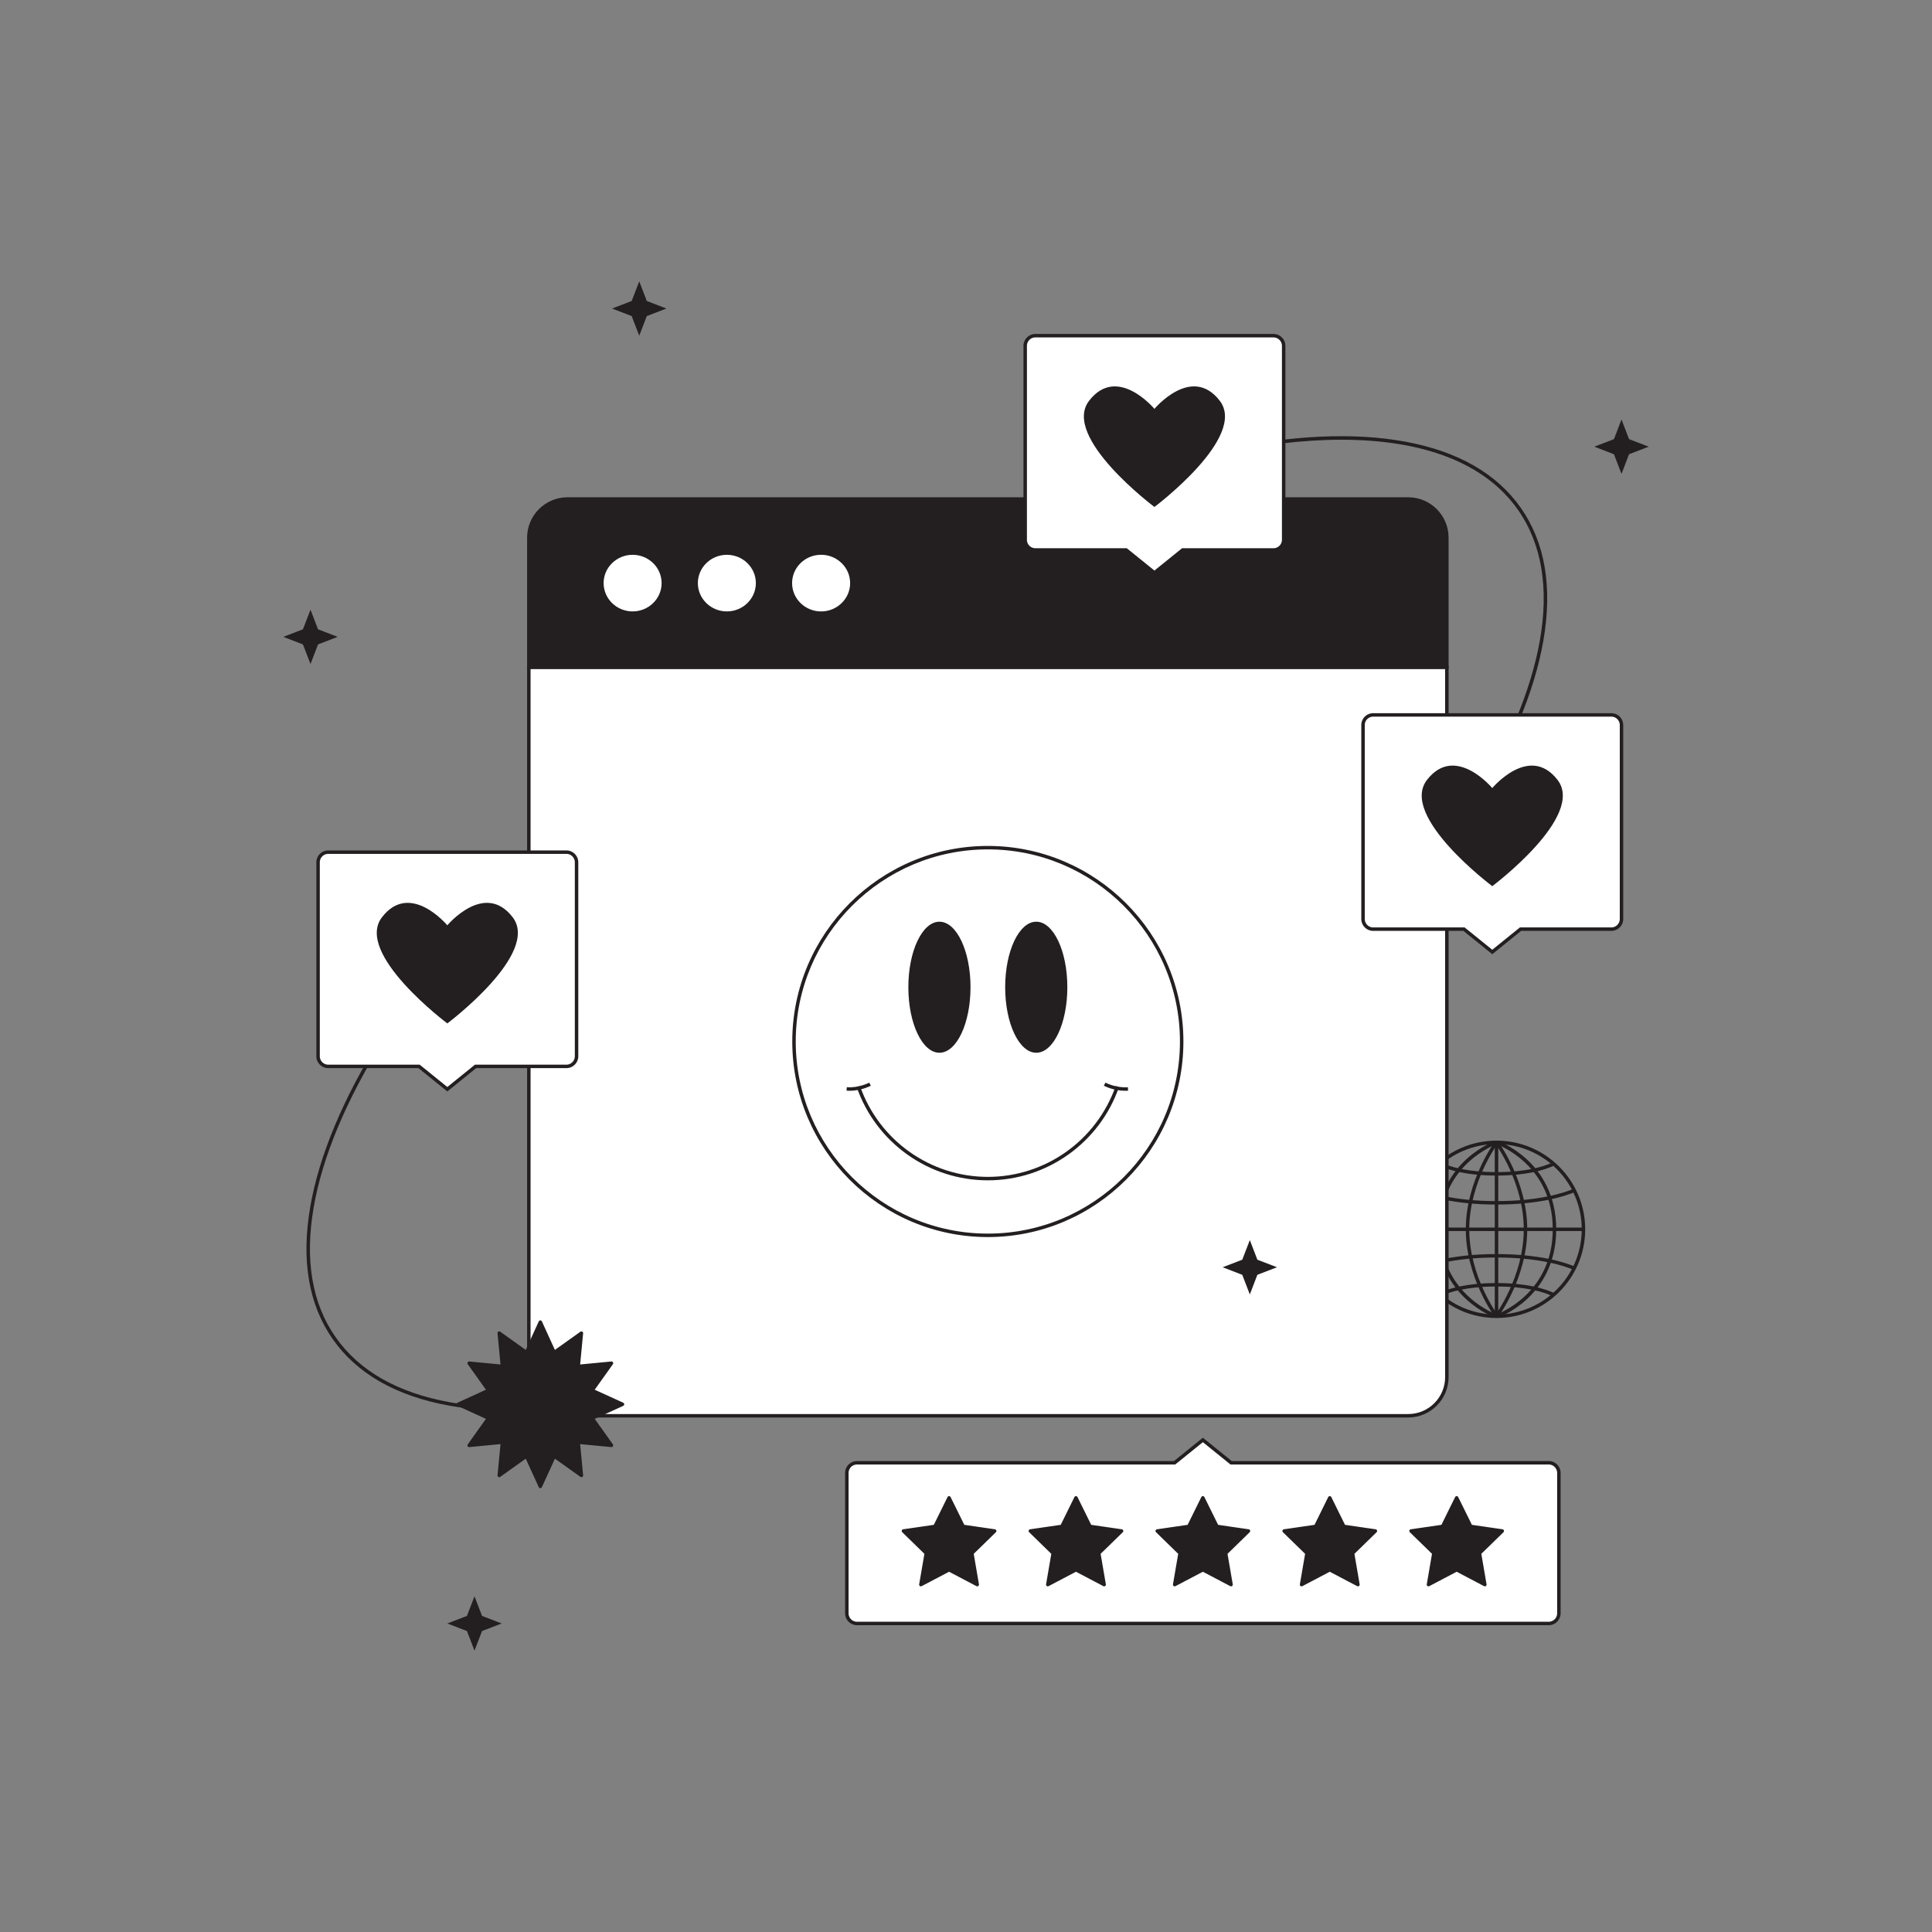 <svg height="1500" viewBox="0 0 1500 1500" width="1500" xmlns="http://www.w3.org/2000/svg"><rect x="0" y="0" width="1500" height="1500" fill="#808080" stroke="none"/><g fill="#231f20"><path d="M1161.891 1023.283c-37.966 0-68.853-30.887-68.853-68.853s30.887-68.853 68.853-68.853 68.853 30.887 68.853 68.853-30.887 68.853-68.853 68.853zm0-135.022c-36.485 0-66.169 29.684-66.169 66.169s29.684 66.169 66.169 66.169 66.169-29.684 66.169-66.169-29.684-66.169-66.169-66.169z"/><path d="M1094.38 953.089h135.021v2.684H1094.38z"/><path d="M1160.549 886.92h2.684v135.021h-2.684z"/><path d="m1162.962 1022.75-2.144-1.616c.223-.296 22.234-29.939 22.234-66.703 0-36.765-22.012-66.407-22.234-66.703l2.144-1.616c.229.303 22.774 30.633 22.774 68.319.001 37.685-22.545 68.016-22.774 68.319z"/><path d="m1162.317 1023.214-.853-2.545c.44-.148 44.092-15.406 44.092-66.238s-43.651-66.09-44.092-66.238l.853-2.545c.471.157 11.653 3.975 22.985 14.37 10.464 9.599 22.938 26.831 22.938 54.413s-12.474 44.814-22.938 54.413c-11.332 10.395-22.514 14.212-22.985 14.37z"/><path d="M1160.82 1022.75c-.229-.303-22.774-30.634-22.774-68.319 0-37.687 22.546-68.017 22.774-68.319l2.144 1.616c-.223.296-22.234 29.938-22.234 66.703 0 36.764 22.012 66.407 22.234 66.703z"/><path d="M1161.465 1023.214c-.471-.157-11.653-3.975-22.985-14.37-10.464-9.599-22.938-26.831-22.938-54.413s12.474-44.814 22.938-54.413c11.332-10.396 22.515-14.213 22.985-14.37l.853 2.545c-.44.148-44.092 15.406-44.092 66.238s43.651 66.09 44.092 66.238z"/><path d="M1221.74 985.901c-6.699-2.877-25.94-9.569-59.849-9.569-33.907 0-53.148 6.691-59.848 9.568l-1.059-2.467c6.851-2.942 26.501-9.785 60.906-9.785 34.407 0 54.057 6.844 60.907 9.786zm-103.707 20.573-1.145-2.428c7.644-3.602 21.656-7.895 45.003-7.895 23.212 0 37.195 4.251 44.838 7.816l-1.135 2.434c-7.396-3.452-20.983-7.566-43.703-7.566-22.85.001-36.463 4.155-43.858 7.639zm43.858-71.261c-34.398 0-54.053-6.843-60.906-9.785l1.059-2.467c6.701 2.877 25.947 9.568 59.848 9.568 33.908 0 53.149-6.692 59.849-9.569l1.059 2.467c-6.852 2.942-26.502 9.786-60.909 9.786zm0-22.504c-23.343 0-37.356-4.293-45.003-7.895l1.145-2.428c7.397 3.484 21.012 7.639 43.858 7.639 22.72 0 36.307-4.114 43.703-7.566l1.135 2.434c-7.643 3.565-21.626 7.816-44.838 7.816zm-764.016 182.748c-17.528 0-33.907-1.37-49.075-4.115-41.276-7.471-71.706-24.841-90.445-51.629s-24.624-61.33-17.488-102.666c6.86-39.748 25.421-84.102 55.167-131.83 61.078-98.005 162.482-199.384 285.534-285.463s253.055-146.578 366.061-170.351c55.033-11.577 103.065-13.807 142.754-6.623 41.276 7.47 71.707 24.841 90.446 51.629 18.739 26.789 24.623 61.33 17.488 102.666-6.861 39.747-25.422 84.102-55.167 131.83-61.078 98.004-162.483 199.383-285.535 285.462-123.053 86.079-253.055 146.578-366.061 170.352-34.003 7.153-65.338 10.738-93.679 10.738zm643.656-754.048c-120.004 0-292.226 64.282-458.424 180.544-122.762 85.877-223.904 186.979-284.796 284.683-29.561 47.433-47.998 91.463-54.8 130.867-7.01 40.612-1.275 74.482 17.043 100.67 18.319 26.188 48.17 43.187 88.725 50.526 39.348 7.123 87.029 4.899 141.724-6.608 112.658-23.7 242.311-84.048 365.073-169.924 253.114-177.062 397.811-408.638 322.554-516.22-25.843-36.941-74.341-54.538-137.099-54.538z"/></g><path d="M410.587 518.025h712.746v551.174c0 16.574-13.436 30.01-30.01 30.01H440.597c-16.574 0-30.01-13.436-30.01-30.01z" fill="#fff"/><path d="M1093.324 1100.551H440.597c-17.287 0-31.352-14.064-31.352-31.352V516.682h715.43v552.517c0 17.287-14.064 31.352-31.351 31.352zM411.929 519.366v549.833c0 15.808 12.86 28.668 28.668 28.668h652.727c15.808 0 28.668-12.86 28.668-28.668V519.366z" fill="#231f20"/><path d="M440.597 387.424h652.727c16.574 0 30.01 13.436 30.01 30.01v100.591H410.587V417.434c0-16.574 13.436-30.01 30.01-30.01z" fill="#231f20"/><path d="M1124.675 519.366h-715.43V417.434c0-17.288 14.064-31.353 31.352-31.353h652.727c17.287 0 31.352 14.064 31.352 31.353v101.932zm-712.746-2.684h710.062v-99.248c0-15.808-12.86-28.669-28.668-28.669H440.597c-15.808 0-28.668 12.861-28.668 28.669z" fill="#231f20"/><ellipse cx="491.161" cy="452.724" fill="#fff" rx="21.175" ry="20.633"/><path d="M491.161 474.699c-12.416 0-22.517-9.857-22.517-21.975s10.101-21.975 22.517-21.975 22.518 9.857 22.518 21.975-10.102 21.975-22.518 21.975zm0-41.266c-10.936 0-19.833 8.654-19.833 19.291s8.897 19.291 19.833 19.291c10.937 0 19.834-8.654 19.834-19.291s-8.898-19.291-19.834-19.291z" fill="#fff"/><ellipse cx="564.335" cy="452.724" fill="#fff" rx="21.175" ry="20.633"/><path d="M564.335 474.699c-12.416 0-22.517-9.857-22.517-21.975s10.101-21.975 22.517-21.975 22.517 9.857 22.517 21.975-10.101 21.975-22.517 21.975zm0-41.266c-10.936 0-19.833 8.654-19.833 19.291s8.897 19.291 19.833 19.291 19.833-8.654 19.833-19.291-8.897-19.291-19.833-19.291z" fill="#fff"/><ellipse cx="637.51" cy="452.724" fill="#fff" rx="21.175" ry="20.633"/><path d="M637.509 474.699c-12.416 0-22.517-9.857-22.517-21.975s10.101-21.975 22.517-21.975 22.518 9.857 22.518 21.975-10.102 21.975-22.518 21.975zm0-41.266c-10.936 0-19.833 8.654-19.833 19.291s8.897 19.291 19.833 19.291c10.937 0 19.834-8.654 19.834-19.291s-8.897-19.291-19.834-19.291zm27.882 702.262h246.57l21.938-17.726 21.938 17.726h246.57a7.899 7.899 0 0 1 7.899 7.899v108.967a7.899 7.899 0 0 1-7.899 7.899H665.391a7.899 7.899 0 0 1-7.899-7.899v-108.967a7.899 7.899 0 0 1 7.899-7.899z" fill="#fff"/><path d="M1202.409 1261.802H665.391c-5.096 0-9.241-4.146-9.241-9.241v-108.967c0-5.096 4.146-9.241 9.241-9.241h246.096l22.413-18.109 22.413 18.109h246.096c5.096 0 9.241 4.146 9.241 9.241v108.967c0 5.096-4.146 9.241-9.241 9.241zm-537.018-124.765a6.566 6.566 0 0 0-6.558 6.558v108.967a6.566 6.566 0 0 0 6.558 6.558h537.018a6.566 6.566 0 0 0 6.558-6.558v-108.967a6.566 6.566 0 0 0-6.558-6.558H955.364l-21.464-17.342-21.464 17.342z" fill="#231f20"/><path d="m736.852 1162.939 10.94 22.167 24.463 3.555-17.702 17.255 4.179 24.364-21.88-11.503-21.881 11.503 4.179-24.364-17.702-17.255 24.463-3.555z" fill="#231f20"/><path d="M758.732 1231.622c-.214 0-.428-.051-.625-.153l-21.256-11.175-21.255 11.175a1.344 1.344 0 0 1-1.948-1.415l4.06-23.669-17.195-16.763a1.342 1.342 0 0 1 .743-2.289l23.765-3.453 10.627-21.534a1.344 1.344 0 0 1 2.408 0l10.628 21.534 23.765 3.453a1.343 1.343 0 0 1 .743 2.289l-17.195 16.763 4.06 23.669a1.343 1.343 0 0 1-1.325 1.568zm-21.881-14.187c.215 0 .429.051.625.153l19.474 10.238-3.72-21.685c-.074-.436.07-.879.387-1.188l15.753-15.356-21.771-3.164a1.341 1.341 0 0 1-1.01-.734l-9.737-19.728-9.735 19.728a1.343 1.343 0 0 1-1.011.734l-21.771 3.164 15.753 15.356c.316.309.461.752.387 1.188l-3.72 21.685 19.473-10.238c.194-.102.408-.153.623-.153zm98.525-54.496 10.94 22.167 24.463 3.555-17.702 17.255 4.179 24.364-21.88-11.503-21.881 11.503 4.179-24.364-17.702-17.255 24.463-3.555z" fill="#231f20"/><path d="M857.256 1231.622c-.214 0-.428-.051-.625-.153l-21.256-11.175-21.255 11.175a1.344 1.344 0 0 1-1.948-1.415l4.06-23.669-17.196-16.763a1.342 1.342 0 0 1 .743-2.289l23.765-3.453 10.629-21.534a1.341 1.341 0 0 1 2.406 0l10.629 21.534 23.765 3.453a1.343 1.343 0 0 1 .743 2.289l-17.195 16.763 4.06 23.669a1.343 1.343 0 0 1-1.325 1.568zm-21.881-14.187c.215 0 .429.051.625.153l19.474 10.238-3.72-21.685c-.074-.436.07-.879.387-1.188l15.753-15.356-21.771-3.164a1.341 1.341 0 0 1-1.01-.734l-9.737-19.728-9.737 19.728a1.34 1.34 0 0 1-1.01.734l-21.771 3.164 15.754 15.356c.316.309.461.752.387 1.188l-3.72 21.685 19.473-10.238c.195-.102.409-.153.623-.153zm98.525-54.496 10.94 22.167 24.463 3.555-17.702 17.255 4.179 24.364-21.88-11.503-21.881 11.503 4.179-24.364-17.701-17.255 24.463-3.555z" fill="#231f20"/><path d="M912.019 1231.622a1.341 1.341 0 0 1-1.323-1.568l4.06-23.669-17.195-16.763a1.342 1.342 0 0 1 .743-2.289l23.765-3.453 10.629-21.534a1.341 1.341 0 0 1 2.406 0l10.629 21.534 23.765 3.453a1.341 1.341 0 0 1 .743 2.289l-17.196 16.763 4.06 23.669a1.343 1.343 0 0 1-1.948 1.415l-21.255-11.175-21.256 11.175a1.372 1.372 0 0 1-.627.153zm-10.638-42.024 15.753 15.356c.316.309.461.752.387 1.188l-3.72 21.685 19.474-10.238a1.347 1.347 0 0 1 1.25 0l19.473 10.238-3.72-21.685c-.074-.436.07-.879.387-1.188l15.754-15.356-21.771-3.164a1.341 1.341 0 0 1-1.01-.734l-9.737-19.728-9.737 19.728a1.34 1.34 0 0 1-1.01.734zm131.043-26.659 10.94 22.167 24.463 3.555-17.702 17.255 4.179 24.364-21.88-11.503-21.88 11.503 4.178-24.364-17.701-17.255 24.463-3.555z" fill="#231f20"/><path d="M1010.543 1231.622a1.341 1.341 0 0 1-1.323-1.568l4.06-23.669-17.195-16.763a1.342 1.342 0 0 1 .743-2.289l23.765-3.453 10.629-21.534a1.341 1.341 0 0 1 2.407 0l10.627 21.534 23.765 3.453a1.343 1.343 0 0 1 .743 2.289l-17.195 16.763 4.06 23.669a1.343 1.343 0 0 1-1.948 1.415l-21.255-11.175-21.256 11.175a1.372 1.372 0 0 1-.627.153zm-10.637-42.024 15.753 15.356c.316.309.461.752.387 1.188l-3.72 21.685 19.474-10.238a1.347 1.347 0 0 1 1.25 0l19.473 10.238-3.72-21.685c-.074-.436.07-.879.387-1.188l15.753-15.356-21.771-3.164a1.345 1.345 0 0 1-1.011-.734l-9.735-19.728-9.737 19.728a1.34 1.34 0 0 1-1.01.734zm131.042-26.659 10.94 22.167 24.463 3.555-17.701 17.255 4.178 24.364-21.88-11.503-21.88 11.503 4.178-24.364-17.701-17.255 24.463-3.555z" fill="#231f20"/><path d="M1152.829 1231.622c-.214 0-.428-.051-.625-.153l-21.256-11.175-21.255 11.175a1.344 1.344 0 0 1-1.948-1.415l4.06-23.669-17.196-16.763a1.342 1.342 0 0 1 .743-2.289l23.766-3.453 10.627-21.534a1.344 1.344 0 0 1 2.407 0l10.629 21.534 23.765 3.453a1.343 1.343 0 0 1 .743 2.289l-17.195 16.763 4.06 23.669a1.343 1.343 0 0 1-1.325 1.568zm-21.881-14.187c.215 0 .429.051.625.153l19.474 10.238-3.72-21.685c-.074-.436.07-.879.387-1.188l15.753-15.356-21.771-3.164a1.341 1.341 0 0 1-1.01-.734l-9.737-19.728-9.735 19.728a1.343 1.343 0 0 1-1.011.734l-21.772 3.164 15.754 15.356c.316.309.461.752.387 1.188l-3.72 21.685 19.473-10.238c.194-.102.408-.153.623-.153z" fill="#231f20"/><circle cx="766.96" cy="808.617" fill="#fff" r="150.495"/><path d="M766.96 960.453c-83.724 0-151.837-68.113-151.837-151.836 0-83.724 68.113-151.837 151.837-151.837 83.723 0 151.836 68.113 151.836 151.837 0 83.723-68.113 151.836-151.836 151.836zm0-300.989c-82.243 0-149.153 66.91-149.153 149.153 0 82.242 66.91 149.152 149.153 149.152 82.242 0 149.152-66.91 149.152-149.152.001-82.243-66.909-149.153-149.152-149.153z" fill="#231f20"/><path d="M766.96 916.404c-45.789 0-86.701-29.077-101.807-72.354l2.535-.885c14.729 42.201 54.623 70.556 99.271 70.556 44.647 0 84.542-28.354 99.271-70.556l2.535.885c-15.104 43.277-56.016 72.354-101.805 72.354z" fill="#231f20"/><path d="M873.408 846.881c-8.918 0-16.077-3.775-16.403-3.95l1.267-2.367c.081.042 8.164 4.293 17.385 3.543l.217 2.676c-.834.066-1.658.098-2.466.098zm-213.694 0c-.809 0-1.631-.031-2.465-.099l.217-2.676c9.251.753 17.305-3.499 17.385-3.543l1.268 2.367c-.327.175-7.487 3.951-16.405 3.951z" fill="#231f20"/><ellipse cx="804.549" cy="766.483" fill="#231f20" rx="24.133" ry="50.871"/><ellipse cx="729.371" cy="766.483" fill="#231f20" rx="24.133" ry="50.871"/><path d="M988.734 426.978h-70.501l-21.939 17.726-21.938-17.726h-70.501a7.899 7.899 0 0 1-7.899-7.899V268.535a7.899 7.899 0 0 1 7.899-7.899h184.88a7.899 7.899 0 0 1 7.899 7.899v150.543a7.9 7.9 0 0 1-7.9 7.9z" fill="#fff"/><path d="m896.294 446.429-22.413-18.109h-70.027c-5.096 0-9.241-4.146-9.241-9.241V268.536c0-5.096 4.146-9.241 9.241-9.241h184.88c5.096 0 9.241 4.146 9.241 9.241v150.543c0 5.096-4.146 9.241-9.241 9.241h-70.026zm-92.44-184.451a6.566 6.566 0 0 0-6.558 6.558v150.543a6.566 6.566 0 0 0 6.558 6.558h70.977l21.464 17.342 21.464-17.342h70.976a6.566 6.566 0 0 0 6.558-6.558V268.536a6.566 6.566 0 0 0-6.558-6.558z" fill="#231f20"/><path d="M946.963 311.079c-21.846-28.216-50.669 6.371-50.669 6.371s-28.823-34.588-50.668-6.371c-21.845 28.216 50.668 82.525 50.668 82.525s72.513-54.309 50.669-82.525z" fill="#231f20"/><path d="M439.74 827.951h-70.501L347.3 845.677l-21.938-17.726H254.86a7.899 7.899 0 0 1-7.899-7.899V669.508a7.899 7.899 0 0 1 7.899-7.899h184.88a7.899 7.899 0 0 1 7.899 7.899v150.543a7.9 7.9 0 0 1-7.899 7.9z" fill="#fff"/><path d="m347.299 847.402-22.413-18.109H254.86c-5.096 0-9.241-4.146-9.241-9.241V669.509c0-5.096 4.146-9.241 9.241-9.241h184.88c5.096 0 9.241 4.146 9.241 9.241v150.543c0 5.096-4.146 9.241-9.241 9.241h-70.027zM254.86 662.951a6.566 6.566 0 0 0-6.558 6.558v150.543a6.566 6.566 0 0 0 6.558 6.558h70.976l21.464 17.342 21.464-17.342h70.977a6.566 6.566 0 0 0 6.558-6.558V669.509a6.566 6.566 0 0 0-6.558-6.558z" fill="#231f20"/><path d="M397.968 712.051c-21.846-28.216-50.669 6.371-50.669 6.371s-28.823-34.588-50.668-6.371c-21.845 28.216 50.668 82.525 50.668 82.525s72.514-54.308 50.669-82.525z" fill="#231f20"/><path d="M1251.032 721.392h-70.501l-21.939 17.726-21.938-17.726h-70.501a7.899 7.899 0 0 1-7.899-7.899V562.95a7.899 7.899 0 0 1 7.899-7.899h184.88a7.899 7.899 0 0 1 7.899 7.899v150.543a7.9 7.9 0 0 1-7.9 7.899z" fill="#fff"/><path d="m1158.592 740.844-22.413-18.109h-70.026c-5.096 0-9.241-4.146-9.241-9.241V562.95c0-5.096 4.146-9.241 9.241-9.241h184.88c5.096 0 9.241 4.146 9.241 9.241v150.543c0 5.096-4.146 9.241-9.241 9.241h-70.027zm-92.439-184.452a6.566 6.566 0 0 0-6.558 6.558v150.543a6.566 6.566 0 0 0 6.558 6.558h70.976l21.464 17.342 21.464-17.342h70.977a6.566 6.566 0 0 0 6.558-6.558V562.95a6.566 6.566 0 0 0-6.558-6.558z" fill="#231f20"/><path d="M1209.261 605.493c-21.846-28.216-50.669 6.371-50.669 6.371s-28.823-34.588-50.668-6.371c-21.845 28.216 50.668 82.525 50.668 82.525s72.514-54.309 50.669-82.525zm-789.752 421.008 10.767 23.604 21.126-15.059-2.478 25.826 25.825-2.478-15.058 21.126 23.604 10.766-23.604 10.767 15.058 21.126-25.825-2.478 2.478 25.825-21.126-15.058-10.767 23.604-10.767-23.604-21.126 15.058 2.478-25.825-25.825 2.478 15.059-21.126-23.605-10.767 23.605-10.766-15.059-21.126 25.825 2.478-2.478-25.826 21.126 15.059z" fill="#231f20"/><path d="M419.509 1155.414a1.343 1.343 0 0 1-1.221-.785l-10.092-22.124-19.802 14.114a1.34 1.34 0 0 1-2.115-1.221l2.323-24.206-24.206 2.323a1.342 1.342 0 0 1-1.221-2.115l14.114-19.801-22.124-10.092a1.34 1.34 0 0 1 0-2.442l22.124-10.092-14.114-19.802a1.343 1.343 0 0 1 1.221-2.115l24.206 2.323-2.323-24.206a1.34 1.34 0 0 1 2.115-1.221l19.802 14.114 10.092-22.124a1.34 1.34 0 0 1 2.442 0l10.092 22.124 19.801-14.114a1.344 1.344 0 0 1 2.115 1.221l-2.322 24.206 24.206-2.323a1.342 1.342 0 0 1 1.221 2.115l-14.114 19.802 22.123 10.092a1.34 1.34 0 0 1 0 2.442l-22.123 10.092 14.114 19.801c.306.429.332.995.069 1.45a1.334 1.334 0 0 1-1.29.665l-24.206-2.323 2.322 24.206a1.34 1.34 0 0 1-2.115 1.221l-19.801-14.114-10.092 22.124a1.342 1.342 0 0 1-1.221.785zm-10.766-26.288a1.34 1.34 0 0 1 1.221.785l9.546 20.927 9.546-20.927a1.34 1.34 0 0 1 2-.536l18.729 13.351-2.196-22.896a1.344 1.344 0 0 1 1.464-1.464l22.896 2.197-13.351-18.729a1.344 1.344 0 0 1 .536-2l20.926-9.546-20.926-9.546a1.34 1.34 0 0 1-.536-2l13.351-18.73-22.896 2.197a1.344 1.344 0 0 1-1.464-1.464l2.196-22.896-18.729 13.351a1.34 1.34 0 0 1-2-.536l-9.546-20.927-9.546 20.927a1.34 1.34 0 0 1-2 .536l-18.73-13.351 2.197 22.896a1.344 1.344 0 0 1-1.464 1.464l-22.896-2.197 13.351 18.73a1.344 1.344 0 0 1-.536 2l-20.927 9.546 20.927 9.546a1.34 1.34 0 0 1 .536 2l-13.351 18.729 22.896-2.197a1.344 1.344 0 0 1 1.464 1.464l-2.197 22.896 18.73-13.351a1.34 1.34 0 0 1 .779-.249zm87.562-910.683 5.862 15.235 15.234 5.862-15.234 5.862-5.862 15.234-5.868-15.228-15.228-5.868 15.234-5.862zM241.068 473.357l5.862 15.234 15.235 5.862-15.235 5.862-5.862 15.235-5.868-15.229-15.228-5.868 15.234-5.862zm729.291 489.436 5.862 15.235 15.235 5.862-15.235 5.862-5.862 15.234-5.868-15.228-15.228-5.868 15.234-5.862zm-601.963 276.571 5.862 15.234 15.235 5.862-15.235 5.863-5.862 15.234-5.868-15.229-15.228-5.868 15.234-5.862zm890.536-913.658 5.862 15.234 15.234 5.862-15.234 5.862-5.862 15.234-5.868-15.228-15.229-5.868 15.235-5.862z" fill="#231f20"/></svg>